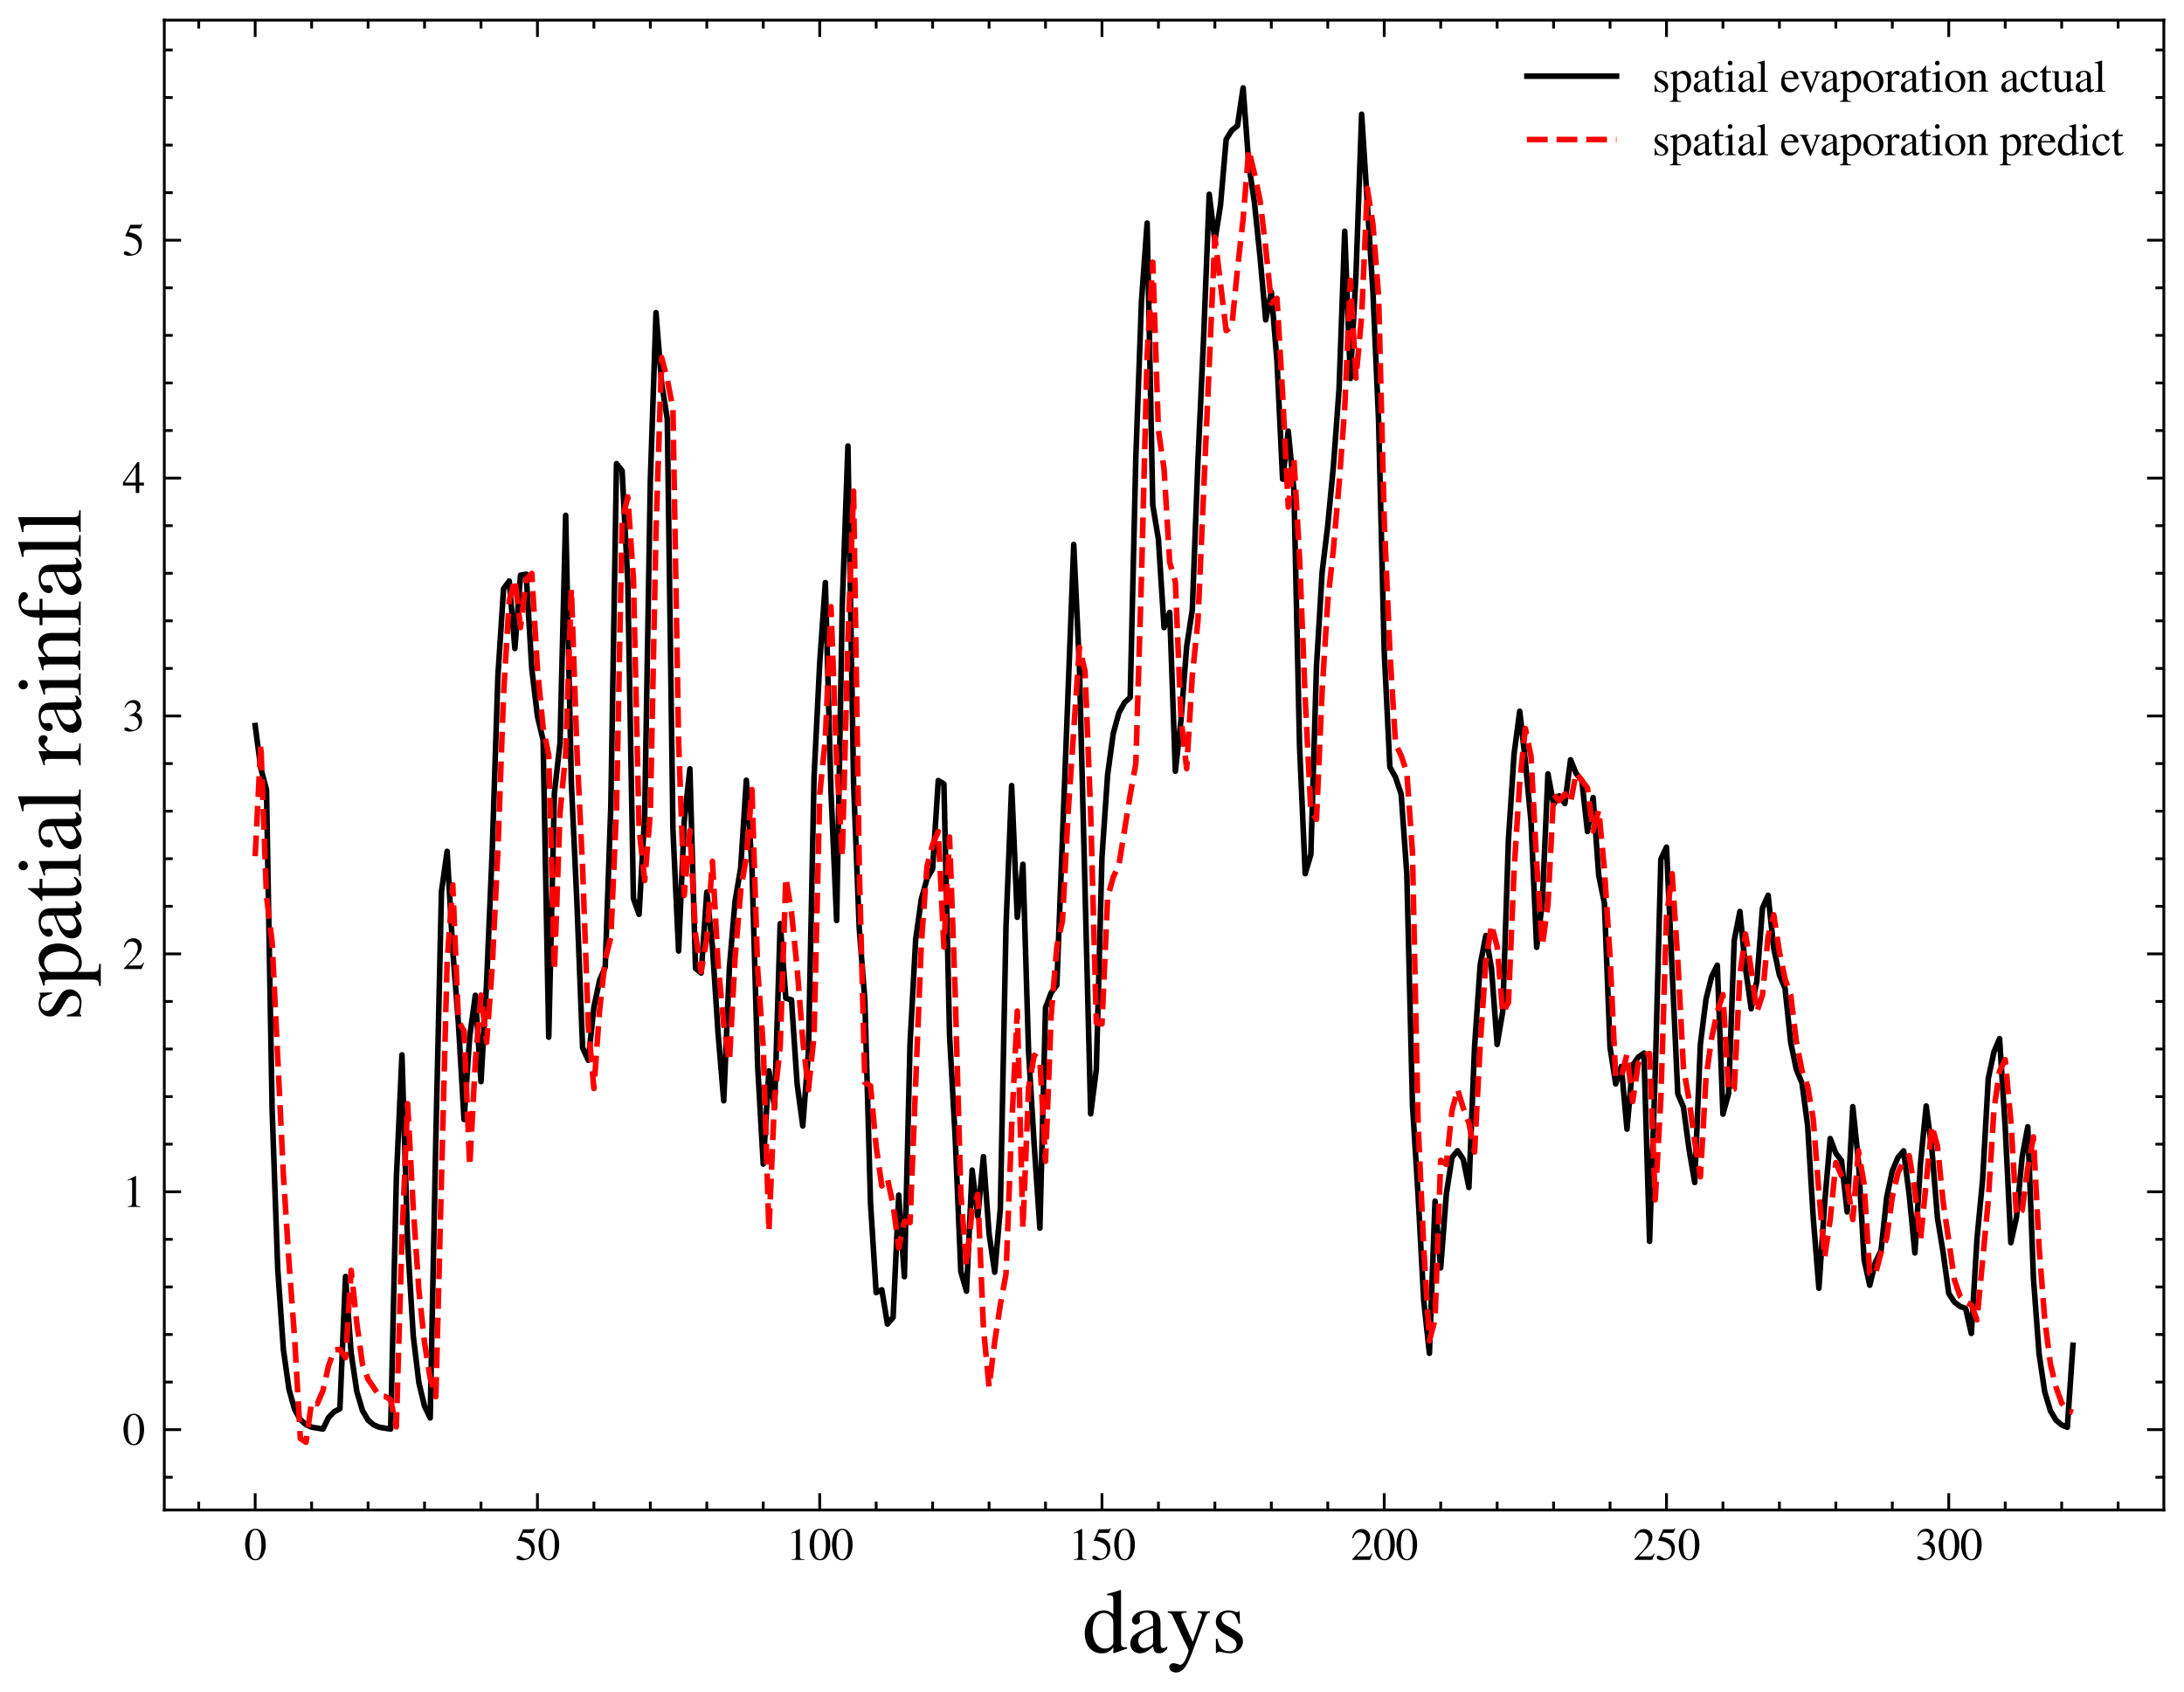 <?xml version="1.0" encoding="utf-8" standalone="no"?>
<!DOCTYPE svg PUBLIC "-//W3C//DTD SVG 1.1//EN"
  "http://www.w3.org/Graphics/SVG/1.1/DTD/svg11.dtd">
<svg xmlns:xlink="http://www.w3.org/1999/xlink" width="390.063pt" height="302.199pt" viewBox="0 0 390.063 302.199" xmlns="http://www.w3.org/2000/svg" version="1.1">
 <defs>
  <style type="text/css">*{stroke-linejoin: round; stroke-linecap: butt}</style>
 </defs>
 <g id="figure_1">
  <g id="patch_1">
   <path d="M 0 302.199 
L 390.063 302.199 
L 390.063 0 
L 0 0 
z
" style="fill: #ffffff"/>
  </g>
  <g id="axes_1">
   <g id="patch_2">
    <path d="M 29.343 269.712 
L 386.463 269.712 
L 386.463 3.6 
L 29.343 3.6 
z
" style="fill: #ffffff"/>
   </g>
   <g id="matplotlib.axis_1">
    <g id="xtick_1">
     <g id="line2d_1">
      <defs>
       <path id="mc1999a38ec" d="M 0 0 
L 0 -3 
" style="stroke: #000000; stroke-width: 0.5"/>
      </defs>
      <g>
       <use xlink:href="#mc1999a38ec" x="45.576" y="269.712" style="stroke: #000000; stroke-width: 0.5"/>
      </g>
     </g>
     <g id="line2d_2">
      <defs>
       <path id="mcbe77c7820" d="M 0 0 
L 0 3 
" style="stroke: #000000; stroke-width: 0.5"/>
      </defs>
      <g>
       <use xlink:href="#mcbe77c7820" x="45.576" y="3.6" style="stroke: #000000; stroke-width: 0.5"/>
      </g>
     </g>
     <g id="text_1">
      <!-- $\mathdefault{0}$ -->
      <g transform="translate(43.584 278.616) scale(0.08 -0.08)">
       <defs>
        <path id="NimbusRomNo9L-Regu-30" d="M 1626 4352 
C 1274 4352 1005 4244 768 4020 
C 397 3661 154 2925 154 2176 
C 154 1479 365 730 666 372 
C 902 90 1229 -64 1600 -64 
C 1926 -64 2202 45 2432 269 
C 2803 621 3046 1364 3046 2138 
C 3046 3450 2464 4352 1626 4352 
z
M 1606 4186 
C 2144 4186 2432 3463 2432 2125 
C 2432 788 2150 103 1600 103 
C 1050 103 768 788 768 2119 
C 768 3476 1056 4186 1606 4186 
z
" transform="scale(0.016)"/>
       </defs>
       <use xlink:href="#NimbusRomNo9L-Regu-30" transform="scale(0.996)"/>
      </g>
     </g>
    </g>
    <g id="xtick_2">
     <g id="line2d_3">
      <g>
       <use xlink:href="#mc1999a38ec" x="95.988" y="269.712" style="stroke: #000000; stroke-width: 0.5"/>
      </g>
     </g>
     <g id="line2d_4">
      <g>
       <use xlink:href="#mcbe77c7820" x="95.988" y="3.6" style="stroke: #000000; stroke-width: 0.5"/>
      </g>
     </g>
     <g id="text_2">
      <!-- $\mathdefault{50}$ -->
      <g transform="translate(92.003 278.616) scale(0.08 -0.08)">
       <defs>
        <path id="NimbusRomNo9L-Regu-35" d="M 1158 3776 
L 2413 3776 
C 2515 3776 2541 3789 2560 3834 
L 2803 4403 
L 2746 4448 
C 2650 4314 2586 4282 2451 4282 
L 1114 4282 
L 416 2759 
C 410 2746 410 2740 410 2727 
C 410 2695 435 2676 486 2676 
C 691 2676 947 2631 1210 2547 
C 1946 2309 2285 1910 2285 1274 
C 2285 656 1894 173 1395 173 
C 1267 173 1158 218 966 360 
C 762 508 614 572 480 572 
C 294 572 205 495 205 334 
C 205 90 506 -64 986 -64 
C 1523 -64 1984 110 2304 438 
C 2598 728 2733 1094 2733 1583 
C 2733 2046 2611 2342 2291 2663 
C 2010 2947 1645 3094 890 3229 
L 1158 3776 
z
" transform="scale(0.016)"/>
       </defs>
       <use xlink:href="#NimbusRomNo9L-Regu-35" transform="scale(0.996)"/>
       <use xlink:href="#NimbusRomNo9L-Regu-30" transform="translate(49.813 0) scale(0.996)"/>
      </g>
     </g>
    </g>
    <g id="xtick_3">
     <g id="line2d_5">
      <g>
       <use xlink:href="#mc1999a38ec" x="146.4" y="269.712" style="stroke: #000000; stroke-width: 0.5"/>
      </g>
     </g>
     <g id="line2d_6">
      <g>
       <use xlink:href="#mcbe77c7820" x="146.4" y="3.6" style="stroke: #000000; stroke-width: 0.5"/>
      </g>
     </g>
     <g id="text_3">
      <!-- $\mathdefault{100}$ -->
      <g transform="translate(140.423 278.616) scale(0.08 -0.08)">
       <defs>
        <path id="NimbusRomNo9L-Regu-31" d="M 1862 4339 
L 710 3757 
L 710 3667 
C 787 3699 858 3725 883 3738 
C 998 3783 1107 3808 1171 3808 
C 1306 3808 1363 3711 1363 3505 
L 1363 592 
C 1363 379 1312 232 1210 173 
C 1114 116 1024 96 755 96 
L 755 0 
L 2522 0 
L 2522 96 
C 2016 96 1914 160 1914 470 
L 1914 4327 
L 1862 4339 
z
" transform="scale(0.016)"/>
       </defs>
       <use xlink:href="#NimbusRomNo9L-Regu-31" transform="scale(0.996)"/>
       <use xlink:href="#NimbusRomNo9L-Regu-30" transform="translate(49.813 0) scale(0.996)"/>
       <use xlink:href="#NimbusRomNo9L-Regu-30" transform="translate(99.626 0) scale(0.996)"/>
      </g>
     </g>
    </g>
    <g id="xtick_4">
     <g id="line2d_7">
      <g>
       <use xlink:href="#mc1999a38ec" x="196.813" y="269.712" style="stroke: #000000; stroke-width: 0.5"/>
      </g>
     </g>
     <g id="line2d_8">
      <g>
       <use xlink:href="#mcbe77c7820" x="196.813" y="3.6" style="stroke: #000000; stroke-width: 0.5"/>
      </g>
     </g>
     <g id="text_4">
      <!-- $\mathdefault{150}$ -->
      <g transform="translate(190.835 278.616) scale(0.08 -0.08)">
       <use xlink:href="#NimbusRomNo9L-Regu-31" transform="scale(0.996)"/>
       <use xlink:href="#NimbusRomNo9L-Regu-35" transform="translate(49.813 0) scale(0.996)"/>
       <use xlink:href="#NimbusRomNo9L-Regu-30" transform="translate(99.626 0) scale(0.996)"/>
      </g>
     </g>
    </g>
    <g id="xtick_5">
     <g id="line2d_9">
      <g>
       <use xlink:href="#mc1999a38ec" x="247.225" y="269.712" style="stroke: #000000; stroke-width: 0.5"/>
      </g>
     </g>
     <g id="line2d_10">
      <g>
       <use xlink:href="#mcbe77c7820" x="247.225" y="3.6" style="stroke: #000000; stroke-width: 0.5"/>
      </g>
     </g>
     <g id="text_5">
      <!-- $\mathdefault{200}$ -->
      <g transform="translate(241.247 278.616) scale(0.08 -0.08)">
       <defs>
        <path id="NimbusRomNo9L-Regu-32" d="M 3040 875 
L 2957 907 
C 2720 544 2637 486 2349 486 
L 819 486 
L 1894 1609 
C 2464 2202 2714 2687 2714 3185 
C 2714 3823 2195 4313 1530 4313 
C 1178 4313 845 4173 608 3918 
C 403 3700 307 3496 198 3043 
L 333 3011 
C 589 3636 819 3840 1261 3840 
C 1798 3840 2163 3476 2163 2940 
C 2163 2443 1869 1850 1331 1282 
L 192 77 
L 192 0 
L 2688 0 
L 3040 875 
z
" transform="scale(0.016)"/>
       </defs>
       <use xlink:href="#NimbusRomNo9L-Regu-32" transform="scale(0.996)"/>
       <use xlink:href="#NimbusRomNo9L-Regu-30" transform="translate(49.813 0) scale(0.996)"/>
       <use xlink:href="#NimbusRomNo9L-Regu-30" transform="translate(99.626 0) scale(0.996)"/>
      </g>
     </g>
    </g>
    <g id="xtick_6">
     <g id="line2d_11">
      <g>
       <use xlink:href="#mc1999a38ec" x="297.637" y="269.712" style="stroke: #000000; stroke-width: 0.5"/>
      </g>
     </g>
     <g id="line2d_12">
      <g>
       <use xlink:href="#mcbe77c7820" x="297.637" y="3.6" style="stroke: #000000; stroke-width: 0.5"/>
      </g>
     </g>
     <g id="text_6">
      <!-- $\mathdefault{250}$ -->
      <g transform="translate(291.659 278.616) scale(0.08 -0.08)">
       <use xlink:href="#NimbusRomNo9L-Regu-32" transform="scale(0.996)"/>
       <use xlink:href="#NimbusRomNo9L-Regu-35" transform="translate(49.813 0) scale(0.996)"/>
       <use xlink:href="#NimbusRomNo9L-Regu-30" transform="translate(99.626 0) scale(0.996)"/>
      </g>
     </g>
    </g>
    <g id="xtick_7">
     <g id="line2d_13">
      <g>
       <use xlink:href="#mc1999a38ec" x="348.049" y="269.712" style="stroke: #000000; stroke-width: 0.5"/>
      </g>
     </g>
     <g id="line2d_14">
      <g>
       <use xlink:href="#mcbe77c7820" x="348.049" y="3.6" style="stroke: #000000; stroke-width: 0.5"/>
      </g>
     </g>
     <g id="text_7">
      <!-- $\mathdefault{300}$ -->
      <g transform="translate(342.072 278.616) scale(0.08 -0.08)">
       <defs>
        <path id="NimbusRomNo9L-Regu-33" d="M 979 2138 
C 1357 2138 1504 2125 1658 2068 
C 2054 1927 2304 1562 2304 1120 
C 2304 583 1939 167 1466 167 
C 1293 167 1165 212 928 365 
C 736 480 627 525 518 525 
C 371 525 275 436 275 301 
C 275 77 550 -64 998 -64 
C 1491 -64 1997 103 2298 365 
C 2598 628 2765 999 2765 1428 
C 2765 1754 2662 2055 2477 2253 
C 2349 2394 2227 2471 1946 2592 
C 2387 2893 2547 3130 2547 3476 
C 2547 3994 2138 4352 1549 4352 
C 1229 4352 947 4244 717 4039 
C 525 3866 429 3699 288 3315 
L 384 3290 
C 646 3757 934 3968 1338 3968 
C 1754 3968 2042 3687 2042 3284 
C 2042 3053 1946 2823 1786 2663 
C 1594 2471 1414 2375 979 2221 
L 979 2138 
z
" transform="scale(0.016)"/>
       </defs>
       <use xlink:href="#NimbusRomNo9L-Regu-33" transform="scale(0.996)"/>
       <use xlink:href="#NimbusRomNo9L-Regu-30" transform="translate(49.813 0) scale(0.996)"/>
       <use xlink:href="#NimbusRomNo9L-Regu-30" transform="translate(99.626 0) scale(0.996)"/>
      </g>
     </g>
    </g>
    <g id="xtick_8">
     <g id="line2d_15">
      <defs>
       <path id="m1a13f47769" d="M 0 0 
L 0 -1.5 
" style="stroke: #000000; stroke-width: 0.5"/>
      </defs>
      <g>
       <use xlink:href="#m1a13f47769" x="35.494" y="269.712" style="stroke: #000000; stroke-width: 0.5"/>
      </g>
     </g>
     <g id="line2d_16">
      <defs>
       <path id="m256b92ef3c" d="M 0 0 
L 0 1.5 
" style="stroke: #000000; stroke-width: 0.5"/>
      </defs>
      <g>
       <use xlink:href="#m256b92ef3c" x="35.494" y="3.6" style="stroke: #000000; stroke-width: 0.5"/>
      </g>
     </g>
    </g>
    <g id="xtick_9">
     <g id="line2d_17">
      <g>
       <use xlink:href="#m1a13f47769" x="55.658" y="269.712" style="stroke: #000000; stroke-width: 0.5"/>
      </g>
     </g>
     <g id="line2d_18">
      <g>
       <use xlink:href="#m256b92ef3c" x="55.658" y="3.6" style="stroke: #000000; stroke-width: 0.5"/>
      </g>
     </g>
    </g>
    <g id="xtick_10">
     <g id="line2d_19">
      <g>
       <use xlink:href="#m1a13f47769" x="65.741" y="269.712" style="stroke: #000000; stroke-width: 0.5"/>
      </g>
     </g>
     <g id="line2d_20">
      <g>
       <use xlink:href="#m256b92ef3c" x="65.741" y="3.6" style="stroke: #000000; stroke-width: 0.5"/>
      </g>
     </g>
    </g>
    <g id="xtick_11">
     <g id="line2d_21">
      <g>
       <use xlink:href="#m1a13f47769" x="75.823" y="269.712" style="stroke: #000000; stroke-width: 0.5"/>
      </g>
     </g>
     <g id="line2d_22">
      <g>
       <use xlink:href="#m256b92ef3c" x="75.823" y="3.6" style="stroke: #000000; stroke-width: 0.5"/>
      </g>
     </g>
    </g>
    <g id="xtick_12">
     <g id="line2d_23">
      <g>
       <use xlink:href="#m1a13f47769" x="85.906" y="269.712" style="stroke: #000000; stroke-width: 0.5"/>
      </g>
     </g>
     <g id="line2d_24">
      <g>
       <use xlink:href="#m256b92ef3c" x="85.906" y="3.6" style="stroke: #000000; stroke-width: 0.5"/>
      </g>
     </g>
    </g>
    <g id="xtick_13">
     <g id="line2d_25">
      <g>
       <use xlink:href="#m1a13f47769" x="106.071" y="269.712" style="stroke: #000000; stroke-width: 0.5"/>
      </g>
     </g>
     <g id="line2d_26">
      <g>
       <use xlink:href="#m256b92ef3c" x="106.071" y="3.6" style="stroke: #000000; stroke-width: 0.5"/>
      </g>
     </g>
    </g>
    <g id="xtick_14">
     <g id="line2d_27">
      <g>
       <use xlink:href="#m1a13f47769" x="116.153" y="269.712" style="stroke: #000000; stroke-width: 0.5"/>
      </g>
     </g>
     <g id="line2d_28">
      <g>
       <use xlink:href="#m256b92ef3c" x="116.153" y="3.6" style="stroke: #000000; stroke-width: 0.5"/>
      </g>
     </g>
    </g>
    <g id="xtick_15">
     <g id="line2d_29">
      <g>
       <use xlink:href="#m1a13f47769" x="126.236" y="269.712" style="stroke: #000000; stroke-width: 0.5"/>
      </g>
     </g>
     <g id="line2d_30">
      <g>
       <use xlink:href="#m256b92ef3c" x="126.236" y="3.6" style="stroke: #000000; stroke-width: 0.5"/>
      </g>
     </g>
    </g>
    <g id="xtick_16">
     <g id="line2d_31">
      <g>
       <use xlink:href="#m1a13f47769" x="136.318" y="269.712" style="stroke: #000000; stroke-width: 0.5"/>
      </g>
     </g>
     <g id="line2d_32">
      <g>
       <use xlink:href="#m256b92ef3c" x="136.318" y="3.6" style="stroke: #000000; stroke-width: 0.5"/>
      </g>
     </g>
    </g>
    <g id="xtick_17">
     <g id="line2d_33">
      <g>
       <use xlink:href="#m1a13f47769" x="156.483" y="269.712" style="stroke: #000000; stroke-width: 0.5"/>
      </g>
     </g>
     <g id="line2d_34">
      <g>
       <use xlink:href="#m256b92ef3c" x="156.483" y="3.6" style="stroke: #000000; stroke-width: 0.5"/>
      </g>
     </g>
    </g>
    <g id="xtick_18">
     <g id="line2d_35">
      <g>
       <use xlink:href="#m1a13f47769" x="166.565" y="269.712" style="stroke: #000000; stroke-width: 0.5"/>
      </g>
     </g>
     <g id="line2d_36">
      <g>
       <use xlink:href="#m256b92ef3c" x="166.565" y="3.6" style="stroke: #000000; stroke-width: 0.5"/>
      </g>
     </g>
    </g>
    <g id="xtick_19">
     <g id="line2d_37">
      <g>
       <use xlink:href="#m1a13f47769" x="176.648" y="269.712" style="stroke: #000000; stroke-width: 0.5"/>
      </g>
     </g>
     <g id="line2d_38">
      <g>
       <use xlink:href="#m256b92ef3c" x="176.648" y="3.6" style="stroke: #000000; stroke-width: 0.5"/>
      </g>
     </g>
    </g>
    <g id="xtick_20">
     <g id="line2d_39">
      <g>
       <use xlink:href="#m1a13f47769" x="186.73" y="269.712" style="stroke: #000000; stroke-width: 0.5"/>
      </g>
     </g>
     <g id="line2d_40">
      <g>
       <use xlink:href="#m256b92ef3c" x="186.73" y="3.6" style="stroke: #000000; stroke-width: 0.5"/>
      </g>
     </g>
    </g>
    <g id="xtick_21">
     <g id="line2d_41">
      <g>
       <use xlink:href="#m1a13f47769" x="206.895" y="269.712" style="stroke: #000000; stroke-width: 0.5"/>
      </g>
     </g>
     <g id="line2d_42">
      <g>
       <use xlink:href="#m256b92ef3c" x="206.895" y="3.6" style="stroke: #000000; stroke-width: 0.5"/>
      </g>
     </g>
    </g>
    <g id="xtick_22">
     <g id="line2d_43">
      <g>
       <use xlink:href="#m1a13f47769" x="216.978" y="269.712" style="stroke: #000000; stroke-width: 0.5"/>
      </g>
     </g>
     <g id="line2d_44">
      <g>
       <use xlink:href="#m256b92ef3c" x="216.978" y="3.6" style="stroke: #000000; stroke-width: 0.5"/>
      </g>
     </g>
    </g>
    <g id="xtick_23">
     <g id="line2d_45">
      <g>
       <use xlink:href="#m1a13f47769" x="227.06" y="269.712" style="stroke: #000000; stroke-width: 0.5"/>
      </g>
     </g>
     <g id="line2d_46">
      <g>
       <use xlink:href="#m256b92ef3c" x="227.06" y="3.6" style="stroke: #000000; stroke-width: 0.5"/>
      </g>
     </g>
    </g>
    <g id="xtick_24">
     <g id="line2d_47">
      <g>
       <use xlink:href="#m1a13f47769" x="237.142" y="269.712" style="stroke: #000000; stroke-width: 0.5"/>
      </g>
     </g>
     <g id="line2d_48">
      <g>
       <use xlink:href="#m256b92ef3c" x="237.142" y="3.6" style="stroke: #000000; stroke-width: 0.5"/>
      </g>
     </g>
    </g>
    <g id="xtick_25">
     <g id="line2d_49">
      <g>
       <use xlink:href="#m1a13f47769" x="257.307" y="269.712" style="stroke: #000000; stroke-width: 0.5"/>
      </g>
     </g>
     <g id="line2d_50">
      <g>
       <use xlink:href="#m256b92ef3c" x="257.307" y="3.6" style="stroke: #000000; stroke-width: 0.5"/>
      </g>
     </g>
    </g>
    <g id="xtick_26">
     <g id="line2d_51">
      <g>
       <use xlink:href="#m1a13f47769" x="267.39" y="269.712" style="stroke: #000000; stroke-width: 0.5"/>
      </g>
     </g>
     <g id="line2d_52">
      <g>
       <use xlink:href="#m256b92ef3c" x="267.39" y="3.6" style="stroke: #000000; stroke-width: 0.5"/>
      </g>
     </g>
    </g>
    <g id="xtick_27">
     <g id="line2d_53">
      <g>
       <use xlink:href="#m1a13f47769" x="277.472" y="269.712" style="stroke: #000000; stroke-width: 0.5"/>
      </g>
     </g>
     <g id="line2d_54">
      <g>
       <use xlink:href="#m256b92ef3c" x="277.472" y="3.6" style="stroke: #000000; stroke-width: 0.5"/>
      </g>
     </g>
    </g>
    <g id="xtick_28">
     <g id="line2d_55">
      <g>
       <use xlink:href="#m1a13f47769" x="287.555" y="269.712" style="stroke: #000000; stroke-width: 0.5"/>
      </g>
     </g>
     <g id="line2d_56">
      <g>
       <use xlink:href="#m256b92ef3c" x="287.555" y="3.6" style="stroke: #000000; stroke-width: 0.5"/>
      </g>
     </g>
    </g>
    <g id="xtick_29">
     <g id="line2d_57">
      <g>
       <use xlink:href="#m1a13f47769" x="307.719" y="269.712" style="stroke: #000000; stroke-width: 0.5"/>
      </g>
     </g>
     <g id="line2d_58">
      <g>
       <use xlink:href="#m256b92ef3c" x="307.719" y="3.6" style="stroke: #000000; stroke-width: 0.5"/>
      </g>
     </g>
    </g>
    <g id="xtick_30">
     <g id="line2d_59">
      <g>
       <use xlink:href="#m1a13f47769" x="317.802" y="269.712" style="stroke: #000000; stroke-width: 0.5"/>
      </g>
     </g>
     <g id="line2d_60">
      <g>
       <use xlink:href="#m256b92ef3c" x="317.802" y="3.6" style="stroke: #000000; stroke-width: 0.5"/>
      </g>
     </g>
    </g>
    <g id="xtick_31">
     <g id="line2d_61">
      <g>
       <use xlink:href="#m1a13f47769" x="327.884" y="269.712" style="stroke: #000000; stroke-width: 0.5"/>
      </g>
     </g>
     <g id="line2d_62">
      <g>
       <use xlink:href="#m256b92ef3c" x="327.884" y="3.6" style="stroke: #000000; stroke-width: 0.5"/>
      </g>
     </g>
    </g>
    <g id="xtick_32">
     <g id="line2d_63">
      <g>
       <use xlink:href="#m1a13f47769" x="337.967" y="269.712" style="stroke: #000000; stroke-width: 0.5"/>
      </g>
     </g>
     <g id="line2d_64">
      <g>
       <use xlink:href="#m256b92ef3c" x="337.967" y="3.6" style="stroke: #000000; stroke-width: 0.5"/>
      </g>
     </g>
    </g>
    <g id="xtick_33">
     <g id="line2d_65">
      <g>
       <use xlink:href="#m1a13f47769" x="358.132" y="269.712" style="stroke: #000000; stroke-width: 0.5"/>
      </g>
     </g>
     <g id="line2d_66">
      <g>
       <use xlink:href="#m256b92ef3c" x="358.132" y="3.6" style="stroke: #000000; stroke-width: 0.5"/>
      </g>
     </g>
    </g>
    <g id="xtick_34">
     <g id="line2d_67">
      <g>
       <use xlink:href="#m1a13f47769" x="368.214" y="269.712" style="stroke: #000000; stroke-width: 0.5"/>
      </g>
     </g>
     <g id="line2d_68">
      <g>
       <use xlink:href="#m256b92ef3c" x="368.214" y="3.6" style="stroke: #000000; stroke-width: 0.5"/>
      </g>
     </g>
    </g>
    <g id="xtick_35">
     <g id="line2d_69">
      <g>
       <use xlink:href="#m1a13f47769" x="378.297" y="269.712" style="stroke: #000000; stroke-width: 0.5"/>
      </g>
     </g>
     <g id="line2d_70">
      <g>
       <use xlink:href="#m256b92ef3c" x="378.297" y="3.6" style="stroke: #000000; stroke-width: 0.5"/>
      </g>
     </g>
    </g>
    <g id="text_8">
     <!-- days -->
     <g transform="translate(193.294 295.148) scale(0.16 -0.16)">
      <defs>
       <path id="NimbusRomNo9L-Regu-64" d="M 2202 -64 
L 3142 269 
L 3142 365 
C 3027 365 3014 365 2995 365 
C 2765 365 2714 435 2714 731 
L 2714 4364 
L 2682 4377 
C 2374 4268 2150 4204 1741 4096 
L 1741 3994 
C 1792 4000 1830 4000 1882 4000 
C 2118 4000 2176 3936 2176 3672 
L 2176 2669 
C 1933 2874 1760 2944 1504 2944 
C 768 2944 173 2221 173 1312 
C 173 493 653 -64 1357 -64 
C 1715 -64 1958 64 2176 365 
L 2176 -45 
L 2202 -64 
z
M 2176 653 
C 2176 608 2131 531 2067 461 
C 1952 333 1792 269 1606 269 
C 1075 269 723 781 723 1568 
C 723 2291 1037 2765 1523 2765 
C 1862 2765 2176 2464 2176 2125 
L 2176 653 
z
" transform="scale(0.016)"/>
       <path id="NimbusRomNo9L-Regu-61" d="M 2829 423 
C 2720 333 2643 301 2547 301 
C 2400 301 2355 390 2355 672 
L 2355 1920 
C 2355 2253 2323 2438 2227 2592 
C 2086 2822 1811 2944 1434 2944 
C 832 2944 358 2630 358 2227 
C 358 2080 486 1952 634 1952 
C 787 1952 922 2080 922 2221 
C 922 2246 915 2278 909 2323 
C 896 2381 890 2432 890 2477 
C 890 2650 1094 2790 1350 2790 
C 1664 2790 1837 2605 1837 2259 
L 1837 1869 
C 851 1472 742 1421 467 1178 
C 326 1050 237 832 237 621 
C 237 218 518 -64 909 -64 
C 1190 -64 1453 70 1843 403 
C 1875 70 1990 -64 2253 -64 
C 2470 -64 2605 13 2829 256 
L 2829 423 
z
M 1837 783 
C 1837 584 1805 526 1670 449 
C 1517 359 1338 301 1203 301 
C 979 301 800 520 800 796 
L 800 822 
C 800 1201 1062 1433 1837 1715 
L 1837 783 
z
" transform="scale(0.016)"/>
       <path id="NimbusRomNo9L-Regu-79" d="M 3040 2880 
L 2176 2880 
L 2176 2784 
C 2381 2784 2483 2726 2483 2623 
C 2483 2597 2477 2559 2458 2514 
L 1837 742 
L 1101 2377 
C 1062 2468 1037 2552 1037 2622 
C 1037 2739 1133 2784 1408 2784 
L 1408 2880 
L 90 2880 
L 90 2790 
C 256 2765 365 2694 416 2585 
L 1146 1005 
L 1165 953 
L 1261 761 
C 1440 440 1542 209 1542 112 
C 1542 16 1395 -389 1286 -582 
C 1197 -749 1056 -871 966 -871 
C 928 -871 870 -858 806 -826 
C 685 -781 576 -755 467 -755 
C 320 -755 192 -883 192 -1037 
C 192 -1248 397 -1408 666 -1408 
C 1094 -1408 1402 -1049 1747 -124 
L 2733 2495 
C 2816 2701 2886 2765 3040 2784 
L 3040 2880 
z
" transform="scale(0.016)"/>
       <path id="NimbusRomNo9L-Regu-73" d="M 2016 2010 
L 1990 2880 
L 1920 2880 
L 1907 2867 
C 1850 2822 1843 2816 1818 2816 
C 1779 2816 1715 2829 1645 2861 
C 1504 2915 1363 2944 1197 2944 
C 691 2944 326 2616 326 2154 
C 326 1796 531 1539 1075 1231 
L 1446 1020 
C 1670 892 1779 737 1779 539 
C 1779 256 1574 77 1248 77 
C 1030 77 832 159 710 298 
C 576 455 518 600 435 960 
L 333 960 
L 333 -39 
L 416 -39 
C 461 33 486 48 563 48 
C 621 48 710 35 858 -2 
C 1037 -39 1210 -64 1325 -64 
C 1818 -64 2227 308 2227 757 
C 2227 1077 2074 1289 1690 1520 
L 998 1930 
C 819 2033 723 2194 723 2367 
C 723 2624 922 2803 1216 2803 
C 1581 2803 1773 2583 1920 2010 
L 2016 2010 
z
" transform="scale(0.016)"/>
      </defs>
      <use xlink:href="#NimbusRomNo9L-Regu-64" transform="scale(0.996)"/>
      <use xlink:href="#NimbusRomNo9L-Regu-61" transform="translate(49.813 0) scale(0.996)"/>
      <use xlink:href="#NimbusRomNo9L-Regu-79" transform="translate(94.047 0) scale(0.996)"/>
      <use xlink:href="#NimbusRomNo9L-Regu-73" transform="translate(143.86 0) scale(0.996)"/>
     </g>
    </g>
   </g>
   <g id="matplotlib.axis_2">
    <g id="ytick_1">
     <g id="line2d_71">
      <defs>
       <path id="m03f8f1b208" d="M 0 0 
L 3 0 
" style="stroke: #000000; stroke-width: 0.5"/>
      </defs>
      <g>
       <use xlink:href="#m03f8f1b208" x="29.343" y="255.362" style="stroke: #000000; stroke-width: 0.5"/>
      </g>
     </g>
     <g id="line2d_72">
      <defs>
       <path id="ma8853fcc39" d="M 0 0 
L -3 0 
" style="stroke: #000000; stroke-width: 0.5"/>
      </defs>
      <g>
       <use xlink:href="#ma8853fcc39" x="386.463" y="255.362" style="stroke: #000000; stroke-width: 0.5"/>
      </g>
     </g>
     <g id="text_9">
      <!-- $\mathdefault{0}$ -->
      <g transform="translate(21.858 258.064) scale(0.08 -0.08)">
       <use xlink:href="#NimbusRomNo9L-Regu-30" transform="scale(0.996)"/>
      </g>
     </g>
    </g>
    <g id="ytick_2">
     <g id="line2d_73">
      <g>
       <use xlink:href="#m03f8f1b208" x="29.343" y="212.872" style="stroke: #000000; stroke-width: 0.5"/>
      </g>
     </g>
     <g id="line2d_74">
      <g>
       <use xlink:href="#ma8853fcc39" x="386.463" y="212.872" style="stroke: #000000; stroke-width: 0.5"/>
      </g>
     </g>
     <g id="text_10">
      <!-- $\mathdefault{1}$ -->
      <g transform="translate(21.858 215.574) scale(0.08 -0.08)">
       <use xlink:href="#NimbusRomNo9L-Regu-31" transform="scale(0.996)"/>
      </g>
     </g>
    </g>
    <g id="ytick_3">
     <g id="line2d_75">
      <g>
       <use xlink:href="#m03f8f1b208" x="29.343" y="170.382" style="stroke: #000000; stroke-width: 0.5"/>
      </g>
     </g>
     <g id="line2d_76">
      <g>
       <use xlink:href="#ma8853fcc39" x="386.463" y="170.382" style="stroke: #000000; stroke-width: 0.5"/>
      </g>
     </g>
     <g id="text_11">
      <!-- $\mathdefault{2}$ -->
      <g transform="translate(21.858 173.084) scale(0.08 -0.08)">
       <use xlink:href="#NimbusRomNo9L-Regu-32" transform="scale(0.996)"/>
      </g>
     </g>
    </g>
    <g id="ytick_4">
     <g id="line2d_77">
      <g>
       <use xlink:href="#m03f8f1b208" x="29.343" y="127.892" style="stroke: #000000; stroke-width: 0.5"/>
      </g>
     </g>
     <g id="line2d_78">
      <g>
       <use xlink:href="#ma8853fcc39" x="386.463" y="127.892" style="stroke: #000000; stroke-width: 0.5"/>
      </g>
     </g>
     <g id="text_12">
      <!-- $\mathdefault{3}$ -->
      <g transform="translate(21.858 130.594) scale(0.08 -0.08)">
       <use xlink:href="#NimbusRomNo9L-Regu-33" transform="scale(0.996)"/>
      </g>
     </g>
    </g>
    <g id="ytick_5">
     <g id="line2d_79">
      <g>
       <use xlink:href="#m03f8f1b208" x="29.343" y="85.402" style="stroke: #000000; stroke-width: 0.5"/>
      </g>
     </g>
     <g id="line2d_80">
      <g>
       <use xlink:href="#ma8853fcc39" x="386.463" y="85.402" style="stroke: #000000; stroke-width: 0.5"/>
      </g>
     </g>
     <g id="text_13">
      <!-- $\mathdefault{4}$ -->
      <g transform="translate(21.858 88.104) scale(0.08 -0.08)">
       <defs>
        <path id="NimbusRomNo9L-Regu-34" d="M 3021 1497 
L 2368 1497 
L 2368 4352 
L 2086 4352 
L 77 1497 
L 77 1088 
L 1875 1088 
L 1875 32 
L 2368 32 
L 2368 1088 
L 3021 1088 
L 3021 1497 
z
M 1869 1497 
L 333 1497 
L 1869 3698 
L 1869 1497 
z
" transform="scale(0.016)"/>
       </defs>
       <use xlink:href="#NimbusRomNo9L-Regu-34" transform="scale(0.996)"/>
      </g>
     </g>
    </g>
    <g id="ytick_6">
     <g id="line2d_81">
      <g>
       <use xlink:href="#m03f8f1b208" x="29.343" y="42.912" style="stroke: #000000; stroke-width: 0.5"/>
      </g>
     </g>
     <g id="line2d_82">
      <g>
       <use xlink:href="#ma8853fcc39" x="386.463" y="42.912" style="stroke: #000000; stroke-width: 0.5"/>
      </g>
     </g>
     <g id="text_14">
      <!-- $\mathdefault{5}$ -->
      <g transform="translate(21.858 45.614) scale(0.08 -0.08)">
       <use xlink:href="#NimbusRomNo9L-Regu-35" transform="scale(0.996)"/>
      </g>
     </g>
    </g>
    <g id="ytick_7">
     <g id="line2d_83">
      <defs>
       <path id="mbe1515dae3" d="M 0 0 
L 1.5 0 
" style="stroke: #000000; stroke-width: 0.5"/>
      </defs>
      <g>
       <use xlink:href="#mbe1515dae3" x="29.343" y="263.86" style="stroke: #000000; stroke-width: 0.5"/>
      </g>
     </g>
     <g id="line2d_84">
      <defs>
       <path id="m4729f46c5c" d="M 0 0 
L -1.5 0 
" style="stroke: #000000; stroke-width: 0.5"/>
      </defs>
      <g>
       <use xlink:href="#m4729f46c5c" x="386.463" y="263.86" style="stroke: #000000; stroke-width: 0.5"/>
      </g>
     </g>
    </g>
    <g id="ytick_8">
     <g id="line2d_85">
      <g>
       <use xlink:href="#mbe1515dae3" x="29.343" y="246.864" style="stroke: #000000; stroke-width: 0.5"/>
      </g>
     </g>
     <g id="line2d_86">
      <g>
       <use xlink:href="#m4729f46c5c" x="386.463" y="246.864" style="stroke: #000000; stroke-width: 0.5"/>
      </g>
     </g>
    </g>
    <g id="ytick_9">
     <g id="line2d_87">
      <g>
       <use xlink:href="#mbe1515dae3" x="29.343" y="238.366" style="stroke: #000000; stroke-width: 0.5"/>
      </g>
     </g>
     <g id="line2d_88">
      <g>
       <use xlink:href="#m4729f46c5c" x="386.463" y="238.366" style="stroke: #000000; stroke-width: 0.5"/>
      </g>
     </g>
    </g>
    <g id="ytick_10">
     <g id="line2d_89">
      <g>
       <use xlink:href="#mbe1515dae3" x="29.343" y="229.868" style="stroke: #000000; stroke-width: 0.5"/>
      </g>
     </g>
     <g id="line2d_90">
      <g>
       <use xlink:href="#m4729f46c5c" x="386.463" y="229.868" style="stroke: #000000; stroke-width: 0.5"/>
      </g>
     </g>
    </g>
    <g id="ytick_11">
     <g id="line2d_91">
      <g>
       <use xlink:href="#mbe1515dae3" x="29.343" y="221.37" style="stroke: #000000; stroke-width: 0.5"/>
      </g>
     </g>
     <g id="line2d_92">
      <g>
       <use xlink:href="#m4729f46c5c" x="386.463" y="221.37" style="stroke: #000000; stroke-width: 0.5"/>
      </g>
     </g>
    </g>
    <g id="ytick_12">
     <g id="line2d_93">
      <g>
       <use xlink:href="#mbe1515dae3" x="29.343" y="204.374" style="stroke: #000000; stroke-width: 0.5"/>
      </g>
     </g>
     <g id="line2d_94">
      <g>
       <use xlink:href="#m4729f46c5c" x="386.463" y="204.374" style="stroke: #000000; stroke-width: 0.5"/>
      </g>
     </g>
    </g>
    <g id="ytick_13">
     <g id="line2d_95">
      <g>
       <use xlink:href="#mbe1515dae3" x="29.343" y="195.876" style="stroke: #000000; stroke-width: 0.5"/>
      </g>
     </g>
     <g id="line2d_96">
      <g>
       <use xlink:href="#m4729f46c5c" x="386.463" y="195.876" style="stroke: #000000; stroke-width: 0.5"/>
      </g>
     </g>
    </g>
    <g id="ytick_14">
     <g id="line2d_97">
      <g>
       <use xlink:href="#mbe1515dae3" x="29.343" y="187.378" style="stroke: #000000; stroke-width: 0.5"/>
      </g>
     </g>
     <g id="line2d_98">
      <g>
       <use xlink:href="#m4729f46c5c" x="386.463" y="187.378" style="stroke: #000000; stroke-width: 0.5"/>
      </g>
     </g>
    </g>
    <g id="ytick_15">
     <g id="line2d_99">
      <g>
       <use xlink:href="#mbe1515dae3" x="29.343" y="178.88" style="stroke: #000000; stroke-width: 0.5"/>
      </g>
     </g>
     <g id="line2d_100">
      <g>
       <use xlink:href="#m4729f46c5c" x="386.463" y="178.88" style="stroke: #000000; stroke-width: 0.5"/>
      </g>
     </g>
    </g>
    <g id="ytick_16">
     <g id="line2d_101">
      <g>
       <use xlink:href="#mbe1515dae3" x="29.343" y="161.884" style="stroke: #000000; stroke-width: 0.5"/>
      </g>
     </g>
     <g id="line2d_102">
      <g>
       <use xlink:href="#m4729f46c5c" x="386.463" y="161.884" style="stroke: #000000; stroke-width: 0.5"/>
      </g>
     </g>
    </g>
    <g id="ytick_17">
     <g id="line2d_103">
      <g>
       <use xlink:href="#mbe1515dae3" x="29.343" y="153.386" style="stroke: #000000; stroke-width: 0.5"/>
      </g>
     </g>
     <g id="line2d_104">
      <g>
       <use xlink:href="#m4729f46c5c" x="386.463" y="153.386" style="stroke: #000000; stroke-width: 0.5"/>
      </g>
     </g>
    </g>
    <g id="ytick_18">
     <g id="line2d_105">
      <g>
       <use xlink:href="#mbe1515dae3" x="29.343" y="144.888" style="stroke: #000000; stroke-width: 0.5"/>
      </g>
     </g>
     <g id="line2d_106">
      <g>
       <use xlink:href="#m4729f46c5c" x="386.463" y="144.888" style="stroke: #000000; stroke-width: 0.5"/>
      </g>
     </g>
    </g>
    <g id="ytick_19">
     <g id="line2d_107">
      <g>
       <use xlink:href="#mbe1515dae3" x="29.343" y="136.39" style="stroke: #000000; stroke-width: 0.5"/>
      </g>
     </g>
     <g id="line2d_108">
      <g>
       <use xlink:href="#m4729f46c5c" x="386.463" y="136.39" style="stroke: #000000; stroke-width: 0.5"/>
      </g>
     </g>
    </g>
    <g id="ytick_20">
     <g id="line2d_109">
      <g>
       <use xlink:href="#mbe1515dae3" x="29.343" y="119.394" style="stroke: #000000; stroke-width: 0.5"/>
      </g>
     </g>
     <g id="line2d_110">
      <g>
       <use xlink:href="#m4729f46c5c" x="386.463" y="119.394" style="stroke: #000000; stroke-width: 0.5"/>
      </g>
     </g>
    </g>
    <g id="ytick_21">
     <g id="line2d_111">
      <g>
       <use xlink:href="#mbe1515dae3" x="29.343" y="110.896" style="stroke: #000000; stroke-width: 0.5"/>
      </g>
     </g>
     <g id="line2d_112">
      <g>
       <use xlink:href="#m4729f46c5c" x="386.463" y="110.896" style="stroke: #000000; stroke-width: 0.5"/>
      </g>
     </g>
    </g>
    <g id="ytick_22">
     <g id="line2d_113">
      <g>
       <use xlink:href="#mbe1515dae3" x="29.343" y="102.398" style="stroke: #000000; stroke-width: 0.5"/>
      </g>
     </g>
     <g id="line2d_114">
      <g>
       <use xlink:href="#m4729f46c5c" x="386.463" y="102.398" style="stroke: #000000; stroke-width: 0.5"/>
      </g>
     </g>
    </g>
    <g id="ytick_23">
     <g id="line2d_115">
      <g>
       <use xlink:href="#mbe1515dae3" x="29.343" y="93.9" style="stroke: #000000; stroke-width: 0.5"/>
      </g>
     </g>
     <g id="line2d_116">
      <g>
       <use xlink:href="#m4729f46c5c" x="386.463" y="93.9" style="stroke: #000000; stroke-width: 0.5"/>
      </g>
     </g>
    </g>
    <g id="ytick_24">
     <g id="line2d_117">
      <g>
       <use xlink:href="#mbe1515dae3" x="29.343" y="76.904" style="stroke: #000000; stroke-width: 0.5"/>
      </g>
     </g>
     <g id="line2d_118">
      <g>
       <use xlink:href="#m4729f46c5c" x="386.463" y="76.904" style="stroke: #000000; stroke-width: 0.5"/>
      </g>
     </g>
    </g>
    <g id="ytick_25">
     <g id="line2d_119">
      <g>
       <use xlink:href="#mbe1515dae3" x="29.343" y="68.406" style="stroke: #000000; stroke-width: 0.5"/>
      </g>
     </g>
     <g id="line2d_120">
      <g>
       <use xlink:href="#m4729f46c5c" x="386.463" y="68.406" style="stroke: #000000; stroke-width: 0.5"/>
      </g>
     </g>
    </g>
    <g id="ytick_26">
     <g id="line2d_121">
      <g>
       <use xlink:href="#mbe1515dae3" x="29.343" y="59.908" style="stroke: #000000; stroke-width: 0.5"/>
      </g>
     </g>
     <g id="line2d_122">
      <g>
       <use xlink:href="#m4729f46c5c" x="386.463" y="59.908" style="stroke: #000000; stroke-width: 0.5"/>
      </g>
     </g>
    </g>
    <g id="ytick_27">
     <g id="line2d_123">
      <g>
       <use xlink:href="#mbe1515dae3" x="29.343" y="51.41" style="stroke: #000000; stroke-width: 0.5"/>
      </g>
     </g>
     <g id="line2d_124">
      <g>
       <use xlink:href="#m4729f46c5c" x="386.463" y="51.41" style="stroke: #000000; stroke-width: 0.5"/>
      </g>
     </g>
    </g>
    <g id="ytick_28">
     <g id="line2d_125">
      <g>
       <use xlink:href="#mbe1515dae3" x="29.343" y="34.414" style="stroke: #000000; stroke-width: 0.5"/>
      </g>
     </g>
     <g id="line2d_126">
      <g>
       <use xlink:href="#m4729f46c5c" x="386.463" y="34.414" style="stroke: #000000; stroke-width: 0.5"/>
      </g>
     </g>
    </g>
    <g id="ytick_29">
     <g id="line2d_127">
      <g>
       <use xlink:href="#mbe1515dae3" x="29.343" y="25.916" style="stroke: #000000; stroke-width: 0.5"/>
      </g>
     </g>
     <g id="line2d_128">
      <g>
       <use xlink:href="#m4729f46c5c" x="386.463" y="25.916" style="stroke: #000000; stroke-width: 0.5"/>
      </g>
     </g>
    </g>
    <g id="ytick_30">
     <g id="line2d_129">
      <g>
       <use xlink:href="#mbe1515dae3" x="29.343" y="17.418" style="stroke: #000000; stroke-width: 0.5"/>
      </g>
     </g>
     <g id="line2d_130">
      <g>
       <use xlink:href="#m4729f46c5c" x="386.463" y="17.418" style="stroke: #000000; stroke-width: 0.5"/>
      </g>
     </g>
    </g>
    <g id="ytick_31">
     <g id="line2d_131">
      <g>
       <use xlink:href="#mbe1515dae3" x="29.343" y="8.92" style="stroke: #000000; stroke-width: 0.5"/>
      </g>
     </g>
     <g id="line2d_132">
      <g>
       <use xlink:href="#m4729f46c5c" x="386.463" y="8.92" style="stroke: #000000; stroke-width: 0.5"/>
      </g>
     </g>
    </g>
    <g id="text_15">
     <!-- spatial rainfall -->
     <g transform="translate(14.407 182.396) rotate(-90) scale(0.16 -0.16)">
      <defs>
       <path id="NimbusRomNo9L-Regu-70" d="M 58 2516 
C 115 2522 160 2522 218 2522 
C 435 2522 480 2458 480 2155 
L 480 -855 
C 480 -1189 410 -1261 32 -1299 
L 32 -1408 
L 1581 -1408 
L 1581 -1293 
C 1101 -1293 1018 -1222 1018 -816 
L 1018 199 
C 1242 -13 1395 -77 1664 -77 
C 2419 -77 3008 643 3008 1575 
C 3008 2372 2560 2944 1939 2944 
C 1581 2944 1299 2784 1018 2438 
L 1018 2931 
L 979 2944 
C 634 2810 410 2726 58 2618 
L 58 2516 
z
M 1018 2136 
C 1018 2329 1376 2560 1670 2560 
C 2144 2560 2458 2071 2458 1324 
C 2458 611 2144 128 1683 128 
C 1382 128 1018 359 1018 552 
L 1018 2136 
z
" transform="scale(0.016)"/>
       <path id="NimbusRomNo9L-Regu-74" d="M 1632 2880 
L 986 2880 
L 986 3622 
C 986 3686 979 3706 941 3706 
C 896 3648 858 3590 813 3526 
C 570 3174 294 2867 192 2841 
C 122 2794 83 2748 83 2715 
C 83 2695 90 2682 109 2682 
L 448 2682 
L 448 751 
C 448 212 640 -64 1018 -64 
C 1331 -64 1574 90 1786 423 
L 1702 493 
C 1568 333 1459 269 1318 269 
C 1082 269 986 443 986 847 
L 986 2682 
L 1632 2682 
L 1632 2880 
z
" transform="scale(0.016)"/>
       <path id="NimbusRomNo9L-Regu-69" d="M 1120 2929 
L 128 2579 
L 128 2484 
L 179 2490 
C 256 2502 339 2509 397 2509 
C 550 2509 608 2406 608 2125 
L 608 640 
C 608 179 544 109 102 109 
L 102 0 
L 1619 0 
L 1619 96 
C 1197 128 1146 191 1146 650 
L 1146 2910 
L 1120 2929 
z
M 819 4352 
C 646 4352 499 4205 499 4026 
C 499 3847 640 3699 819 3699 
C 1005 3699 1152 3840 1152 4026 
C 1152 4205 1005 4352 819 4352 
z
" transform="scale(0.016)"/>
       <path id="NimbusRomNo9L-Regu-6c" d="M 122 4000 
L 160 4000 
C 230 4000 307 4000 358 4000 
C 563 4000 627 3910 627 3610 
L 627 557 
C 627 211 538 128 134 96 
L 134 0 
L 1645 0 
L 1645 109 
C 1242 109 1165 173 1165 528 
L 1165 4371 
L 1139 4384 
C 806 4275 563 4211 122 4103 
L 122 4000 
z
" transform="scale(0.016)"/>
       <path id="NimbusRomNo9L-Regu-72" d="M 45 2496 
C 134 2515 192 2522 269 2522 
C 429 2522 486 2419 486 2138 
L 486 538 
C 486 218 442 173 32 96 
L 32 0 
L 1568 0 
L 1568 102 
C 1133 102 1024 199 1024 565 
L 1024 2013 
C 1024 2219 1299 2541 1472 2541 
C 1510 2541 1568 2509 1638 2445 
C 1741 2355 1811 2317 1894 2317 
C 2048 2317 2144 2426 2144 2605 
C 2144 2816 2010 2944 1792 2944 
C 1523 2944 1338 2797 1024 2343 
L 1024 2931 
L 992 2944 
C 653 2803 422 2721 45 2599 
L 45 2496 
z
" transform="scale(0.016)"/>
       <path id="NimbusRomNo9L-Regu-6e" d="M 102 2579 
C 141 2598 205 2605 275 2605 
C 454 2605 512 2509 512 2195 
L 512 608 
C 512 243 442 154 115 128 
L 115 32 
L 1472 32 
L 1472 128 
C 1146 154 1050 230 1050 461 
L 1050 2259 
C 1357 2547 1498 2624 1709 2624 
C 2022 2624 2176 2426 2176 2003 
L 2176 666 
C 2176 262 2093 154 1773 128 
L 1773 32 
L 3104 32 
L 3104 128 
C 2790 160 2714 237 2714 550 
L 2714 2016 
C 2714 2618 2432 2976 1958 2976 
C 1664 2976 1466 2867 1030 2458 
L 1030 2963 
L 986 2976 
C 672 2861 454 2790 102 2688 
L 102 2579 
z
" transform="scale(0.016)"/>
       <path id="NimbusRomNo9L-Regu-66" d="M 1978 2880 
L 1190 2880 
L 1190 3611 
C 1190 3978 1312 4173 1555 4173 
C 1690 4173 1779 4110 1894 3927 
C 1997 3763 2074 3700 2182 3700 
C 2330 3700 2451 3814 2451 3959 
C 2451 4188 2170 4352 1786 4352 
C 1389 4352 1050 4181 883 3891 
C 717 3613 666 3385 659 2880 
L 134 2880 
L 134 2675 
L 659 2675 
L 659 656 
C 659 185 589 109 128 109 
L 128 0 
L 1792 0 
L 1792 109 
C 1267 109 1197 180 1197 661 
L 1197 2675 
L 1978 2675 
L 1978 2880 
z
" transform="scale(0.016)"/>
      </defs>
      <use xlink:href="#NimbusRomNo9L-Regu-73" transform="scale(0.996)"/>
      <use xlink:href="#NimbusRomNo9L-Regu-70" transform="translate(38.754 0) scale(0.996)"/>
      <use xlink:href="#NimbusRomNo9L-Regu-61" transform="translate(88.567 0) scale(0.996)"/>
      <use xlink:href="#NimbusRomNo9L-Regu-74" transform="translate(132.8 0) scale(0.996)"/>
      <use xlink:href="#NimbusRomNo9L-Regu-69" transform="translate(160.496 0) scale(0.996)"/>
      <use xlink:href="#NimbusRomNo9L-Regu-61" transform="translate(188.191 0) scale(0.996)"/>
      <use xlink:href="#NimbusRomNo9L-Regu-6c" transform="translate(232.424 0) scale(0.996)"/>
      <use xlink:href="#NimbusRomNo9L-Regu-72" transform="translate(285.026 0) scale(0.996)"/>
      <use xlink:href="#NimbusRomNo9L-Regu-61" transform="translate(318.201 0) scale(0.996)"/>
      <use xlink:href="#NimbusRomNo9L-Regu-69" transform="translate(362.435 0) scale(0.996)"/>
      <use xlink:href="#NimbusRomNo9L-Regu-6e" transform="translate(390.13 0) scale(0.996)"/>
      <use xlink:href="#NimbusRomNo9L-Regu-66" transform="translate(439.943 0) scale(0.996)"/>
      <use xlink:href="#NimbusRomNo9L-Regu-61" transform="translate(472.122 0) scale(0.996)"/>
      <use xlink:href="#NimbusRomNo9L-Regu-6c" transform="translate(516.356 0) scale(0.996)"/>
      <use xlink:href="#NimbusRomNo9L-Regu-6c" transform="translate(544.051 0) scale(0.996)"/>
     </g>
    </g>
   </g>
   <g id="line2d_133">
    <path d="M 45.576 129.598 
L 46.584 137.243 
L 47.593 141.065 
L 48.601 198.214 
L 49.609 226.788 
L 50.617 241.075 
L 51.626 248.219 
L 52.634 251.79 
L 53.642 253.576 
L 54.65 254.469 
L 55.658 254.916 
L 57.675 255.251 
L 58.683 253.182 
L 59.691 252.147 
L 60.7 251.63 
L 61.708 228.002 
L 62.716 241.682 
L 63.724 248.522 
L 64.733 251.942 
L 65.741 253.652 
L 66.749 254.507 
L 67.757 254.935 
L 69.774 255.255 
L 70.782 210.694 
L 71.79 188.414 
L 72.799 221.888 
L 73.807 238.625 
L 74.815 246.994 
L 75.823 251.178 
L 76.832 253.27 
L 77.84 203.328 
L 78.848 159.236 
L 79.856 152.062 
L 80.865 169.72 
L 81.873 182.798 
L 82.881 199.96 
L 83.889 185.171 
L 84.898 177.776 
L 85.906 193.2 
L 86.914 175.417 
L 87.922 151.655 
L 88.931 120.653 
L 89.939 105.152 
L 90.947 103.775 
L 91.955 115.833 
L 92.964 102.742 
L 93.972 102.57 
L 94.98 119.48 
L 95.988 127.935 
L 96.996 132.162 
L 98.005 185.264 
L 99.013 141.707 
L 100.021 132.675 
L 101.029 92.042 
L 102.038 139.71 
L 103.046 161.42 
L 104.054 187.146 
L 105.062 189.386 
L 106.071 179.884 
L 107.079 175.133 
L 108.087 172.758 
L 109.095 143.951 
L 110.104 82.809 
L 111.112 84.105 
L 112.12 103.874 
L 113.128 160.498 
L 114.137 163.315 
L 115.145 145.604 
L 116.153 85.76 
L 117.161 55.838 
L 118.17 68.495 
L 119.178 74.824 
L 120.186 148.097 
L 121.194 169.862 
L 122.203 146.752 
L 123.211 137.322 
L 124.219 172.973 
L 125.227 173.802 
L 126.236 159.345 
L 127.244 169.112 
L 128.252 184.619 
L 129.26 196.621 
L 130.269 172.879 
L 131.277 161.008 
L 132.285 155.072 
L 133.293 139.358 
L 134.302 154.87 
L 135.31 190.244 
L 136.318 207.932 
L 137.326 191.281 
L 138.334 197.828 
L 139.343 164.984 
L 140.351 178.306 
L 141.359 178.593 
L 142.367 193.608 
L 143.376 201.116 
L 144.384 187.873 
L 145.392 138.762 
L 146.4 118.455 
L 147.409 104.053 
L 148.417 141.467 
L 149.425 164.422 
L 150.433 107.916 
L 151.442 79.663 
L 152.45 139.894 
L 153.458 165.76 
L 154.466 178.694 
L 155.475 214.903 
L 156.483 230.884 
L 157.491 230.376 
L 158.499 236.496 
L 159.508 235.306 
L 160.516 213.467 
L 161.524 228.041 
L 162.532 186.464 
L 163.541 167.801 
L 164.549 160.593 
L 165.557 156.99 
L 166.565 155.188 
L 167.574 139.415 
L 168.582 140.027 
L 169.59 184.948 
L 170.598 203.159 
L 171.607 227.136 
L 172.615 230.627 
L 173.623 209.002 
L 174.631 217.311 
L 175.64 206.593 
L 176.648 220.355 
L 177.656 227.236 
L 178.664 215.805 
L 179.672 165.475 
L 180.681 140.31 
L 181.689 163.844 
L 182.697 154.366 
L 183.705 187.868 
L 184.714 204.619 
L 185.722 219.368 
L 186.73 180.004 
L 187.738 177.317 
L 188.747 175.974 
L 191.771 97.254 
L 192.78 118.947 
L 194.796 198.951 
L 195.804 191.04 
L 196.813 153.092 
L 197.821 138.368 
L 198.829 131.005 
L 199.837 127.324 
L 200.846 125.483 
L 201.854 124.563 
L 202.862 81.613 
L 203.87 53.764 
L 204.879 39.84 
L 205.887 90.239 
L 206.895 96.319 
L 207.903 112.105 
L 208.912 109.376 
L 209.92 137.755 
L 210.928 128.574 
L 211.936 115.486 
L 212.945 108.942 
L 213.953 82.3 
L 214.961 60.482 
L 215.969 34.701 
L 216.978 43.055 
L 217.986 36.61 
L 218.994 24.889 
L 220.002 23.278 
L 221.01 22.472 
L 222.019 15.696 
L 223.027 29.304 
L 224.035 36.108 
L 225.043 45.883 
L 226.052 57.145 
L 227.06 52.153 
L 228.068 64.528 
L 229.076 85.588 
L 230.085 76.997 
L 231.093 87.573 
L 232.101 133.226 
L 233.109 156.053 
L 234.118 152.595 
L 235.126 118.998 
L 236.134 102.2 
L 237.142 93.801 
L 238.151 83.228 
L 239.159 69.443 
L 240.167 41.306 
L 241.175 67.603 
L 242.184 48.884 
L 243.192 20.404 
L 245.208 52.156 
L 246.217 75.153 
L 247.225 116.394 
L 248.233 137.014 
L 249.241 138.827 
L 250.25 141.857 
L 251.258 156.12 
L 252.266 197.243 
L 253.274 213.555 
L 254.283 232.334 
L 255.291 241.724 
L 256.299 214.551 
L 257.307 226.458 
L 258.316 213.292 
L 259.324 206.708 
L 260.332 205.541 
L 261.34 207.082 
L 262.348 212.102 
L 263.357 186.993 
L 264.365 172.314 
L 265.373 167.099 
L 266.381 172.989 
L 267.39 186.557 
L 268.398 180.594 
L 269.406 149.994 
L 270.414 134.694 
L 271.423 127.044 
L 272.431 135.966 
L 273.439 146.8 
L 274.447 169.214 
L 275.456 161.3 
L 276.464 138.222 
L 277.472 143.68 
L 278.48 142.159 
L 279.489 143.524 
L 280.497 135.708 
L 281.505 138.173 
L 282.513 139.406 
L 283.522 148.521 
L 284.53 142.455 
L 285.538 156.419 
L 286.546 161.276 
L 287.555 187.074 
L 288.563 193.599 
L 289.571 190.489 
L 290.579 201.68 
L 291.588 190.28 
L 292.596 188.829 
L 293.604 188.104 
L 294.612 221.733 
L 295.621 191.808 
L 296.629 153.477 
L 297.637 151.307 
L 299.654 195.356 
L 300.662 197.741 
L 301.67 205.306 
L 302.678 211.214 
L 303.686 186.549 
L 304.695 178.465 
L 305.703 174.424 
L 306.711 172.403 
L 307.719 199.011 
L 308.728 195.319 
L 309.736 167.979 
L 310.744 162.807 
L 311.752 172.968 
L 312.761 180.173 
L 313.769 175.277 
L 314.777 162.207 
L 315.785 159.921 
L 316.794 169.401 
L 317.802 174.14 
L 318.81 176.51 
L 319.818 186.193 
L 320.827 191.035 
L 321.835 193.455 
L 322.843 201.039 
L 323.851 217.578 
L 324.86 230.097 
L 325.868 215.111 
L 326.876 203.369 
L 327.884 205.996 
L 328.893 207.31 
L 329.901 216.464 
L 330.909 197.672 
L 331.917 207.397 
L 332.926 225.006 
L 333.934 229.561 
L 334.942 225.466 
L 335.95 223.418 
L 336.959 213.896 
L 337.967 209.135 
L 338.975 206.755 
L 339.983 205.564 
L 340.992 213.467 
L 342 223.792 
L 343.008 207.71 
L 344.016 197.544 
L 345.024 205.208 
L 346.033 217.538 
L 347.041 223.703 
L 348.049 231.035 
L 349.057 232.576 
L 350.066 233.346 
L 351.074 233.732 
L 352.082 238.173 
L 353.09 221.274 
L 354.099 210.699 
L 355.107 192.665 
L 356.115 187.897 
L 357.123 185.513 
L 358.132 201.317 
L 359.14 221.966 
L 360.148 217.419 
L 361.156 206.648 
L 362.165 201.262 
L 363.173 228.312 
L 364.181 241.837 
L 365.189 248.6 
L 366.198 251.981 
L 367.206 253.672 
L 368.214 254.517 
L 369.222 254.94 
L 370.231 240.279 
L 370.231 240.279 
" clip-path="url(#p18484e1044)" style="fill: none; stroke: #000000; stroke-linecap: square"/>
   </g>
   <g id="line2d_134">
    <path d="M 45.576 152.932 
L 46.584 132.835 
L 47.593 160.066 
L 48.601 168.304 
L 50.617 209.883 
L 51.626 225.628 
L 52.634 239.258 
L 53.642 256.938 
L 54.65 257.616 
L 55.658 250.4 
L 56.667 250.742 
L 57.675 248.39 
L 58.683 243.931 
L 59.691 241.14 
L 60.7 241.013 
L 61.708 242.507 
L 62.716 226.91 
L 63.724 236.308 
L 64.733 243.665 
L 65.741 246.352 
L 67.757 249.345 
L 68.766 249.417 
L 69.774 250.023 
L 70.782 254.867 
L 71.79 221.156 
L 72.799 197.143 
L 73.807 215.779 
L 74.815 230.509 
L 75.823 239.842 
L 76.832 246.199 
L 77.84 249.471 
L 79.856 171.68 
L 80.865 158.032 
L 81.873 182.359 
L 82.881 184.169 
L 83.889 208.276 
L 84.898 189.702 
L 85.906 177.736 
L 86.914 186.18 
L 87.922 172.592 
L 88.931 151.671 
L 89.939 123.882 
L 90.947 107.248 
L 91.955 103.501 
L 92.964 112.082 
L 93.972 103.481 
L 94.98 102.428 
L 95.988 119.474 
L 96.996 129.928 
L 98.005 134.919 
L 99.013 173.44 
L 100.021 145.116 
L 101.029 134.599 
L 102.038 105.196 
L 103.046 134.179 
L 104.054 155.058 
L 105.062 183.117 
L 106.071 194.436 
L 107.079 180.507 
L 108.087 171.417 
L 109.095 167.412 
L 110.104 144.601 
L 111.112 93.04 
L 112.12 88.748 
L 113.128 103.277 
L 114.137 147.972 
L 115.145 157.275 
L 116.153 145.039 
L 117.161 94.925 
L 118.17 63.862 
L 119.178 67.751 
L 120.186 73.03 
L 121.194 132.31 
L 122.203 159.937 
L 123.211 148.332 
L 124.219 166.9 
L 125.227 173.538 
L 126.236 167.651 
L 127.244 153.848 
L 128.252 172.216 
L 129.26 183.009 
L 130.269 189.597 
L 131.277 171.231 
L 132.285 159.051 
L 133.293 153.037 
L 134.302 141.025 
L 135.31 173.011 
L 136.318 186.937 
L 137.326 219.87 
L 138.334 196.277 
L 139.343 186.893 
L 140.351 156.786 
L 141.359 162.92 
L 142.367 172.917 
L 143.376 185.753 
L 144.384 194.66 
L 145.392 184.956 
L 146.4 141.926 
L 147.409 131.972 
L 148.417 108.368 
L 149.425 136.07 
L 150.433 152.945 
L 151.442 114.195 
L 152.45 87.729 
L 153.458 154.573 
L 154.466 193.357 
L 155.475 193.946 
L 156.483 204.771 
L 157.491 211.822 
L 158.499 210.515 
L 159.508 215.207 
L 160.516 222.876 
L 161.524 218.13 
L 162.532 218.371 
L 164.549 168.576 
L 165.557 154.809 
L 166.565 150.83 
L 167.574 148.533 
L 168.582 169.161 
L 169.59 149.508 
L 170.598 177.496 
L 171.607 213.26 
L 172.615 226.119 
L 173.623 216.079 
L 174.631 213.33 
L 175.64 237.168 
L 176.648 247.719 
L 177.656 239.61 
L 178.664 233.022 
L 179.672 227.593 
L 180.681 201.299 
L 181.689 180.592 
L 182.697 219.361 
L 183.705 194.253 
L 184.714 188.495 
L 185.722 189.325 
L 186.73 207.429 
L 187.738 181.428 
L 188.747 169.096 
L 189.755 164.452 
L 190.763 145.253 
L 192.78 115.623 
L 193.788 119.891 
L 194.796 145.297 
L 195.804 182.688 
L 196.813 182.893 
L 197.821 160.282 
L 198.829 156.653 
L 199.837 154.505 
L 201.854 141.954 
L 202.862 136.388 
L 203.87 103.076 
L 204.879 63.431 
L 205.887 46.831 
L 206.895 76.884 
L 207.903 83.785 
L 208.912 100.483 
L 209.92 103.896 
L 210.928 128.313 
L 211.936 137.305 
L 212.945 120.688 
L 213.953 110.897 
L 216.978 42.342 
L 218.994 59.06 
L 220.002 58.347 
L 221.01 48.115 
L 222.019 39.156 
L 223.027 26.749 
L 224.035 30.981 
L 225.043 35.782 
L 226.052 44.229 
L 227.06 54.133 
L 228.068 53.297 
L 229.076 70.415 
L 230.085 90.577 
L 231.093 81.937 
L 232.101 99.621 
L 233.109 124.741 
L 234.118 144.85 
L 235.126 146.353 
L 236.134 123.311 
L 237.142 107.403 
L 238.151 98.051 
L 239.159 86.467 
L 240.167 72.904 
L 241.175 50.066 
L 242.184 67.521 
L 243.192 56.415 
L 244.2 33.643 
L 245.208 40.085 
L 246.217 52.837 
L 247.225 92.898 
L 248.233 116.461 
L 249.241 132.856 
L 250.25 134.981 
L 251.258 137.979 
L 252.266 152.257 
L 253.274 200.725 
L 254.283 222.898 
L 255.291 239.472 
L 256.299 235.668 
L 257.307 207.248 
L 258.316 207.981 
L 259.324 198.389 
L 260.332 194.604 
L 261.34 197.918 
L 262.348 200.595 
L 263.357 205.769 
L 264.365 186.583 
L 265.373 171.797 
L 266.381 165.177 
L 267.39 169.059 
L 268.398 180.97 
L 269.406 179.037 
L 270.414 155.532 
L 271.423 139.705 
L 272.431 130.127 
L 273.439 135.102 
L 274.447 154.071 
L 275.456 168.952 
L 276.464 161.558 
L 277.472 141.911 
L 278.48 143.01 
L 279.489 141.824 
L 280.497 143.347 
L 281.505 138.051 
L 283.522 140.748 
L 284.53 148.399 
L 285.538 144.711 
L 286.546 155.31 
L 287.555 170.995 
L 288.563 192.402 
L 289.571 192.36 
L 290.579 188.324 
L 291.588 196.745 
L 292.596 189.925 
L 293.604 188.471 
L 294.612 188.169 
L 295.621 214.305 
L 296.629 196.177 
L 297.637 163.68 
L 298.645 156.066 
L 299.654 171.528 
L 300.662 190.677 
L 301.67 196.487 
L 302.678 203.871 
L 303.686 210.2 
L 304.695 192.489 
L 305.703 185.416 
L 306.711 180.697 
L 307.719 177.652 
L 308.728 194.857 
L 309.736 194.511 
L 310.744 174.112 
L 311.752 166.843 
L 312.761 173.159 
L 313.769 180.745 
L 314.777 177.719 
L 315.785 167.22 
L 316.794 163.407 
L 317.802 170.023 
L 318.81 174.857 
L 319.818 177.738 
L 320.827 185.997 
L 321.835 191.235 
L 322.843 194.005 
L 323.851 199.894 
L 324.86 213.036 
L 325.868 224.592 
L 326.876 217.81 
L 327.884 207.667 
L 328.893 210.027 
L 329.901 211.418 
L 330.909 217.836 
L 331.917 205.544 
L 332.926 211.466 
L 333.934 227.46 
L 334.942 227.575 
L 335.95 223.771 
L 336.959 221.175 
L 337.967 213.784 
L 338.975 209.5 
L 339.983 207.398 
L 340.992 206.429 
L 342 212.745 
L 343.008 221.426 
L 345.024 201.062 
L 346.033 204.74 
L 347.041 214.628 
L 349.057 228.601 
L 350.066 231.506 
L 351.074 232.581 
L 352.082 233.068 
L 353.09 235.743 
L 355.107 214.424 
L 356.115 198.209 
L 357.123 191.312 
L 358.132 189.284 
L 359.14 200.237 
L 360.148 217.112 
L 361.156 216.206 
L 362.165 208.558 
L 363.173 203.066 
L 364.181 222.792 
L 365.189 235.631 
L 366.198 243.581 
L 367.206 247.77 
L 368.214 250.619 
L 369.222 251.898 
L 370.231 252.267 
L 370.231 252.267 
" clip-path="url(#p18484e1044)" style="fill: none; stroke-dasharray: 3.7,1.6; stroke-dashoffset: 0; stroke: #ff0000"/>
   </g>
   <g id="patch_3">
    <path d="M 29.343 269.712 
L 29.343 3.6 
" style="fill: none; stroke: #000000; stroke-width: 0.5; stroke-linejoin: miter; stroke-linecap: square"/>
   </g>
   <g id="patch_4">
    <path d="M 386.463 269.712 
L 386.463 3.6 
" style="fill: none; stroke: #000000; stroke-width: 0.5; stroke-linejoin: miter; stroke-linecap: square"/>
   </g>
   <g id="patch_5">
    <path d="M 29.343 269.712 
L 386.463 269.712 
" style="fill: none; stroke: #000000; stroke-width: 0.5; stroke-linejoin: miter; stroke-linecap: square"/>
   </g>
   <g id="patch_6">
    <path d="M 29.343 3.6 
L 386.463 3.6 
" style="fill: none; stroke: #000000; stroke-width: 0.5; stroke-linejoin: miter; stroke-linecap: square"/>
   </g>
   <g id="legend_1">
    <g id="line2d_135">
     <path d="M 272.708 13.6 
L 280.708 13.6 
L 288.708 13.6 
" style="fill: none; stroke: #000000; stroke-linecap: square"/>
    </g>
    <g id="text_16">
     <!-- spatial evaporation actual -->
     <g transform="translate(295.108 16.4) scale(0.08 -0.08)">
      <defs>
       <path id="NimbusRomNo9L-Regu-65" d="M 2611 1053 
C 2304 564 2029 378 1619 378 
C 1254 378 979 564 794 930 
C 678 1174 634 1386 621 1779 
L 2592 1779 
C 2541 2193 2477 2377 2317 2581 
C 2125 2811 1830 2944 1498 2944 
C 1178 2944 877 2829 634 2611 
C 333 2349 160 1894 160 1370 
C 160 486 621 -64 1357 -64 
C 1965 -64 2445 315 2714 1008 
L 2611 1053 
z
M 634 1984 
C 704 2479 922 2714 1312 2714 
C 1702 2714 1856 2535 1939 1984 
L 634 1984 
z
" transform="scale(0.016)"/>
       <path id="NimbusRomNo9L-Regu-76" d="M 3053 2854 
L 2163 2854 
L 2163 2758 
C 2368 2739 2464 2675 2464 2552 
C 2464 2488 2451 2424 2426 2359 
L 1792 695 
L 1139 2340 
C 1101 2431 1082 2520 1082 2578 
C 1082 2694 1152 2739 1376 2758 
L 1376 2854 
L 122 2854 
L 122 2752 
C 365 2752 410 2688 704 2024 
L 1472 175 
C 1485 137 1504 91 1523 40 
C 1562 -76 1600 -128 1638 -128 
C 1677 -128 1722 -44 1818 193 
L 2637 2257 
C 2822 2694 2861 2739 3053 2758 
L 3053 2854 
z
" transform="scale(0.016)"/>
       <path id="NimbusRomNo9L-Regu-6f" d="M 1600 2944 
C 768 2944 186 2330 186 1446 
C 186 582 781 -64 1587 -64 
C 2394 -64 3008 614 3008 1498 
C 3008 2336 2419 2944 1600 2944 
z
M 1517 2765 
C 2054 2765 2432 2150 2432 1274 
C 2432 550 2144 115 1664 115 
C 1414 115 1178 269 1043 525 
C 864 858 762 1306 762 1760 
C 762 2368 1062 2765 1517 2765 
z
" transform="scale(0.016)"/>
       <path id="NimbusRomNo9L-Regu-63" d="M 2547 998 
C 2240 550 2010 397 1645 397 
C 1062 397 653 909 653 1645 
C 653 2304 1005 2758 1523 2758 
C 1754 2758 1837 2688 1901 2451 
L 1939 2310 
C 1990 2131 2106 2016 2240 2016 
C 2406 2016 2547 2138 2547 2285 
C 2547 2643 2099 2944 1562 2944 
C 1248 2944 922 2816 659 2586 
C 339 2304 160 1869 160 1363 
C 160 531 666 -64 1376 -64 
C 1664 -64 1920 38 2150 237 
C 2323 390 2445 563 2637 941 
L 2547 998 
z
" transform="scale(0.016)"/>
       <path id="NimbusRomNo9L-Regu-75" d="M 3066 320 
L 3034 320 
C 2739 320 2669 390 2669 685 
L 2669 2880 
L 1658 2880 
L 1658 2758 
C 2054 2758 2131 2694 2131 2375 
L 2131 875 
C 2131 697 2099 607 2010 537 
C 1837 397 1638 320 1446 320 
C 1197 320 992 537 992 805 
L 992 2880 
L 58 2880 
L 58 2778 
C 365 2778 454 2682 454 2387 
L 454 770 
C 454 263 762 -64 1229 -64 
C 1466 -64 1715 38 1888 211 
L 2163 486 
L 2163 -45 
L 2189 -58 
C 2509 70 2739 141 3066 230 
L 3066 320 
z
" transform="scale(0.016)"/>
      </defs>
      <use xlink:href="#NimbusRomNo9L-Regu-73" transform="scale(0.996)"/>
      <use xlink:href="#NimbusRomNo9L-Regu-70" transform="translate(38.754 0) scale(0.996)"/>
      <use xlink:href="#NimbusRomNo9L-Regu-61" transform="translate(88.567 0) scale(0.996)"/>
      <use xlink:href="#NimbusRomNo9L-Regu-74" transform="translate(132.8 0) scale(0.996)"/>
      <use xlink:href="#NimbusRomNo9L-Regu-69" transform="translate(160.496 0) scale(0.996)"/>
      <use xlink:href="#NimbusRomNo9L-Regu-61" transform="translate(188.191 0) scale(0.996)"/>
      <use xlink:href="#NimbusRomNo9L-Regu-6c" transform="translate(232.424 0) scale(0.996)"/>
      <use xlink:href="#NimbusRomNo9L-Regu-65" transform="translate(285.026 0) scale(0.996)"/>
      <use xlink:href="#NimbusRomNo9L-Regu-76" transform="translate(326.769 0) scale(0.996)"/>
      <use xlink:href="#NimbusRomNo9L-Regu-61" transform="translate(374.092 0) scale(0.996)"/>
      <use xlink:href="#NimbusRomNo9L-Regu-70" transform="translate(418.325 0) scale(0.996)"/>
      <use xlink:href="#NimbusRomNo9L-Regu-6f" transform="translate(468.138 0) scale(0.996)"/>
      <use xlink:href="#NimbusRomNo9L-Regu-72" transform="translate(517.952 0) scale(0.996)"/>
      <use xlink:href="#NimbusRomNo9L-Regu-61" transform="translate(551.127 0) scale(0.996)"/>
      <use xlink:href="#NimbusRomNo9L-Regu-74" transform="translate(595.36 0) scale(0.996)"/>
      <use xlink:href="#NimbusRomNo9L-Regu-69" transform="translate(623.056 0) scale(0.996)"/>
      <use xlink:href="#NimbusRomNo9L-Regu-6f" transform="translate(650.751 0) scale(0.996)"/>
      <use xlink:href="#NimbusRomNo9L-Regu-6e" transform="translate(700.564 0) scale(0.996)"/>
      <use xlink:href="#NimbusRomNo9L-Regu-61" transform="translate(775.284 0) scale(0.996)"/>
      <use xlink:href="#NimbusRomNo9L-Regu-63" transform="translate(819.517 0) scale(0.996)"/>
      <use xlink:href="#NimbusRomNo9L-Regu-74" transform="translate(863.751 0) scale(0.996)"/>
      <use xlink:href="#NimbusRomNo9L-Regu-75" transform="translate(891.446 0) scale(0.996)"/>
      <use xlink:href="#NimbusRomNo9L-Regu-61" transform="translate(941.259 0) scale(0.996)"/>
      <use xlink:href="#NimbusRomNo9L-Regu-6c" transform="translate(985.493 0) scale(0.996)"/>
     </g>
    </g>
    <g id="line2d_136">
     <path d="M 272.708 24.925 
L 280.708 24.925 
L 288.708 24.925 
" style="fill: none; stroke-dasharray: 3.7,1.6; stroke-dashoffset: 0; stroke: #ff0000"/>
    </g>
    <g id="text_17">
     <!-- spatial evaporation predict -->
     <g transform="translate(295.108 27.725) scale(0.08 -0.08)">
      <use xlink:href="#NimbusRomNo9L-Regu-73" transform="scale(0.996)"/>
      <use xlink:href="#NimbusRomNo9L-Regu-70" transform="translate(38.754 0) scale(0.996)"/>
      <use xlink:href="#NimbusRomNo9L-Regu-61" transform="translate(88.567 0) scale(0.996)"/>
      <use xlink:href="#NimbusRomNo9L-Regu-74" transform="translate(132.8 0) scale(0.996)"/>
      <use xlink:href="#NimbusRomNo9L-Regu-69" transform="translate(160.496 0) scale(0.996)"/>
      <use xlink:href="#NimbusRomNo9L-Regu-61" transform="translate(188.191 0) scale(0.996)"/>
      <use xlink:href="#NimbusRomNo9L-Regu-6c" transform="translate(232.424 0) scale(0.996)"/>
      <use xlink:href="#NimbusRomNo9L-Regu-65" transform="translate(285.026 0) scale(0.996)"/>
      <use xlink:href="#NimbusRomNo9L-Regu-76" transform="translate(326.769 0) scale(0.996)"/>
      <use xlink:href="#NimbusRomNo9L-Regu-61" transform="translate(374.092 0) scale(0.996)"/>
      <use xlink:href="#NimbusRomNo9L-Regu-70" transform="translate(418.325 0) scale(0.996)"/>
      <use xlink:href="#NimbusRomNo9L-Regu-6f" transform="translate(468.138 0) scale(0.996)"/>
      <use xlink:href="#NimbusRomNo9L-Regu-72" transform="translate(517.952 0) scale(0.996)"/>
      <use xlink:href="#NimbusRomNo9L-Regu-61" transform="translate(551.127 0) scale(0.996)"/>
      <use xlink:href="#NimbusRomNo9L-Regu-74" transform="translate(595.36 0) scale(0.996)"/>
      <use xlink:href="#NimbusRomNo9L-Regu-69" transform="translate(623.056 0) scale(0.996)"/>
      <use xlink:href="#NimbusRomNo9L-Regu-6f" transform="translate(650.751 0) scale(0.996)"/>
      <use xlink:href="#NimbusRomNo9L-Regu-6e" transform="translate(700.564 0) scale(0.996)"/>
      <use xlink:href="#NimbusRomNo9L-Regu-70" transform="translate(775.284 0) scale(0.996)"/>
      <use xlink:href="#NimbusRomNo9L-Regu-72" transform="translate(825.097 0) scale(0.996)"/>
      <use xlink:href="#NimbusRomNo9L-Regu-65" transform="translate(858.272 0) scale(0.996)"/>
      <use xlink:href="#NimbusRomNo9L-Regu-64" transform="translate(902.506 0) scale(0.996)"/>
      <use xlink:href="#NimbusRomNo9L-Regu-69" transform="translate(952.319 0) scale(0.996)"/>
      <use xlink:href="#NimbusRomNo9L-Regu-63" transform="translate(980.014 0) scale(0.996)"/>
      <use xlink:href="#NimbusRomNo9L-Regu-74" transform="translate(1024.248 0) scale(0.996)"/>
     </g>
    </g>
   </g>
  </g>
 </g>
 <defs>
  <clipPath id="p18484e1044">
   <rect x="29.343" y="3.6" width="357.12" height="266.112"/>
  </clipPath>
 </defs>
</svg>
